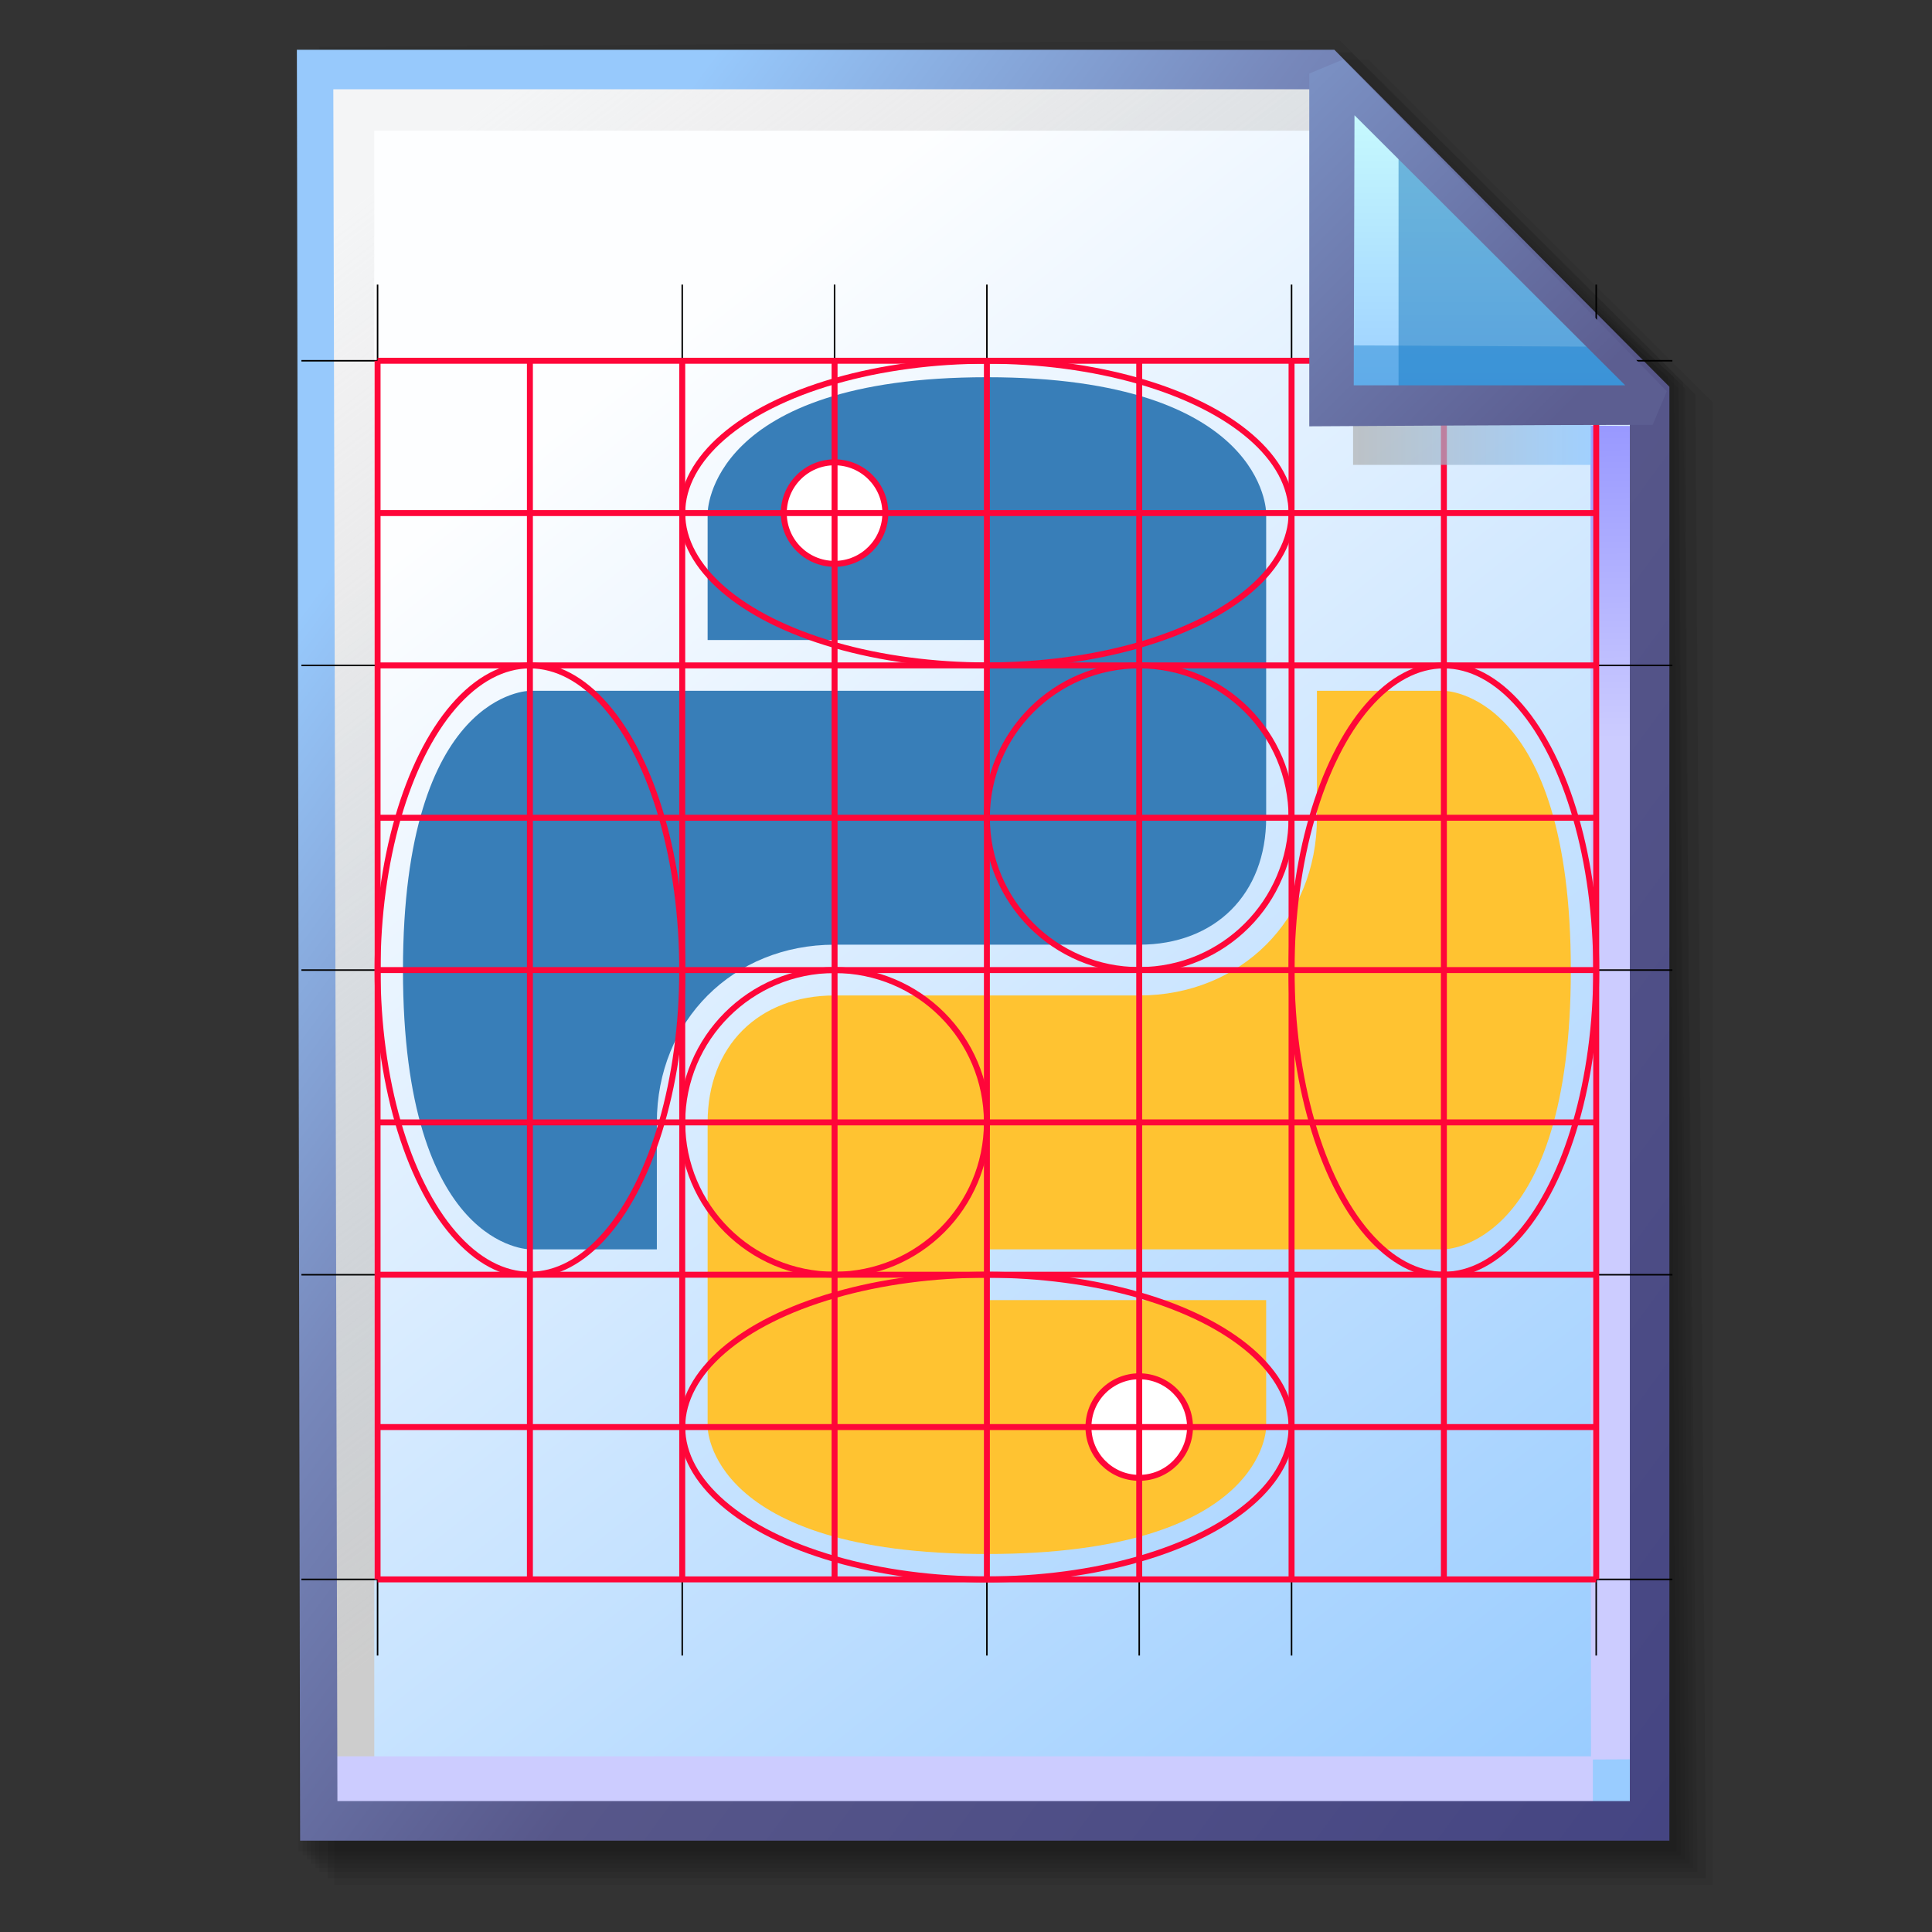 <?xml version="1.0" encoding="UTF-8" standalone="no"?>
<!-- Created with Inkscape (http://www.inkscape.org/) -->

<svg
   width="256mm"
   height="256mm"
   viewBox="0 0 256 256"
   version="1.1"
   id="svg1"
   inkscape:version="1.3.2 (091e20ef0f, 2023-11-25)"
   xml:space="preserve"
   sodipodi:docname="text-x-python3.svg"
   xmlns:inkscape="http://www.inkscape.org/namespaces/inkscape"
   xmlns:sodipodi="http://sodipodi.sourceforge.net/DTD/sodipodi-0.dtd"
   xmlns:xlink="http://www.w3.org/1999/xlink"
   xmlns="http://www.w3.org/2000/svg"
   xmlns:svg="http://www.w3.org/2000/svg"
   xmlns:rdf="http://www.w3.org/1999/02/22-rdf-syntax-ns#"
   xmlns:cc="http://creativecommons.org/ns#"
   xmlns:dc="http://purl.org/dc/elements/1.1/"><rect x="0" y="0" width="256" height="256" fill="#333333" stroke="none"/><defs
     id="defs1"><linearGradient
       id="linearGradient26"
       inkscape:collect="always"><stop
         style="stop-color:#7b91c4;stop-opacity:1;"
         offset="0"
         id="stop26" /><stop
         style="stop-color:#5c5e91;stop-opacity:1"
         offset="1"
         id="stop27" /></linearGradient><linearGradient
       id="linearGradient24"
       inkscape:collect="always"><stop
         style="stop-color:#c7fafe;stop-opacity:1;"
         offset="0"
         id="stop24" /><stop
         style="stop-color:#9acdff;stop-opacity:1"
         offset="1"
         id="stop25" /></linearGradient><linearGradient
       id="linearGradient22"
       inkscape:collect="always"><stop
         style="stop-color:#adaeae;stop-opacity:0.825;"
         offset="0"
         id="stop22" /><stop
         style="stop-color:#8ac5fe;stop-opacity:0.836;"
         offset="1"
         id="stop23" /></linearGradient><linearGradient
       id="linearGradient18"
       inkscape:collect="always"><stop
         style="stop-color:#9797ff;stop-opacity:1;"
         offset="0"
         id="stop18" /><stop
         style="stop-color:#ccccff;stop-opacity:1;"
         offset="0.3"
         id="stop20" /><stop
         style="stop-color:#ccccff;stop-opacity:1;"
         offset="1"
         id="stop19" /></linearGradient><linearGradient
       id="linearGradient16"
       inkscape:collect="always"><stop
         style="stop-color:#cdcdcd;stop-opacity:0.175;"
         offset="0"
         id="stop16" /><stop
         style="stop-color:#cdcdcd;stop-opacity:1;"
         offset="1"
         id="stop17" /></linearGradient><linearGradient
       id="linearGradient12"
       inkscape:collect="always"><stop
         style="stop-color:#fdfeff;stop-opacity:1;"
         offset="0"
         id="stop13" /><stop
         style="stop-color:#99ccff;stop-opacity:1;"
         offset="1"
         id="stop14" /></linearGradient><linearGradient
       id="linearGradient9"
       inkscape:collect="always"><stop
         style="stop-color:#97c9fc;stop-opacity:1;"
         offset="0"
         id="stop9" /><stop
         style="stop-color:#7788bb;stop-opacity:1"
         offset="0.25"
         id="stop12" /><stop
         style="stop-color:#57578a;stop-opacity:1"
         offset="0.5"
         id="stop11" /><stop
         style="stop-color:#444482;stop-opacity:1;"
         offset="1"
         id="stop10" /></linearGradient><linearGradient
       inkscape:collect="always"
       xlink:href="#linearGradient9"
       id="linearGradient10"
       x1="31.622"
       y1="100.24"
       x2="221.195"
       y2="240.29"
       gradientUnits="userSpaceOnUse" /><linearGradient
       inkscape:collect="always"
       xlink:href="#linearGradient12"
       id="linearGradient14"
       x1="73.583"
       y1="62.021"
       x2="207.03"
       y2="229.599"
       gradientUnits="userSpaceOnUse" /><linearGradient
       inkscape:collect="always"
       xlink:href="#linearGradient16"
       id="linearGradient17"
       x1="57.531"
       y1="26.421"
       x2="147.132"
       y2="144.341"
       gradientUnits="userSpaceOnUse" /><linearGradient
       inkscape:collect="always"
       xlink:href="#linearGradient18"
       id="linearGradient19"
       x1="209.825"
       y1="58.536"
       x2="210.583"
       y2="194.577"
       gradientUnits="userSpaceOnUse" /><linearGradient
       inkscape:collect="always"
       xlink:href="#linearGradient22"
       id="linearGradient23"
       x1="177.192"
       y1="58.991"
       x2="207.32"
       y2="58.991"
       gradientUnits="userSpaceOnUse" /><linearGradient
       inkscape:collect="always"
       xlink:href="#linearGradient24"
       id="linearGradient25"
       x1="176.32"
       y1="20.127"
       x2="176.32"
       y2="56.696"
       gradientUnits="userSpaceOnUse" /><linearGradient
       inkscape:collect="always"
       xlink:href="#linearGradient26"
       id="linearGradient27"
       x1="172.597"
       y1="13.512"
       x2="210.544"
       y2="51.286"
       gradientUnits="userSpaceOnUse" /></defs><sodipodi:namedview
     id="base"
     pagecolor="#ffffff"
     bordercolor="#000000"
     borderopacity="0.3"
     inkscape:pageopacity="0.0"
     inkscape:pageshadow="2"
     inkscape:zoom="0.98994949"
     inkscape:cx="505.07627"
     inkscape:cy="476.792"
     inkscape:document-units="mm"
     inkscape:showpageshadow="2"
     inkscape:pagecheckerboard="0"
     inkscape:deskcolor="#d1d1d1"
     inkscape:current-layer="g28"
     showguides="true" /><g
     id="g28"
     transform="matrix(1.048,0,0,1.048,-6.407,-6.138)"><g
       id="g7"
       inkscape:label="shadow"
       style="display:inline"><path
         id="rect1"
         style="fill:#000000;fill-opacity:0.06;stroke-width:3.728;stroke-linecap:square"
         d="M 48.381,13.418 H 179.161 l 43.467,43.278 V 244.173 H 48.381 Z"
         sodipodi:nodetypes="cccccc" /><path
         id="path1"
         style="fill:#000000;fill-opacity:0.075;stroke-width:3.728;stroke-linecap:square"
         d="m 47.563,12.6 129.443,-0.134 43.467,43.278 1.336,187.61 H 47.563 Z"
         sodipodi:nodetypes="cccccc" /><path
         id="path2"
         style="fill:#000000;fill-opacity:0.06;stroke-width:3.728;stroke-linecap:square"
         d="m 46.494,11.793 128.976,-0.869 43.467,43.278 1.804,188.345 H 46.494 Z"
         sodipodi:nodetypes="cccccc" /><path
         id="path3"
         style="fill:#000000;fill-opacity:0.06;stroke-width:3.728;stroke-linecap:square"
         d="m 45.965,12.333 129.778,0.468 43.467,42.209 1.002,187.008 H 45.965 Z"
         sodipodi:nodetypes="cccccc" /><path
         id="path4"
         style="fill:#000000;fill-opacity:0.06;stroke-width:3.728;stroke-linecap:square"
         d="m 45.436,12.338 129.443,0.935 43.467,41.675 1.336,186.541 H 45.436 Z"
         sodipodi:nodetypes="cccccc" /><path
         id="path5"
         style="fill:#000000;fill-opacity:0.06;stroke-width:3.728;stroke-linecap:square"
         d="M 44.906,12.745 174.884,13.413 218.352,54.152 219.153,240.96 H 44.906 Z"
         sodipodi:nodetypes="cccccc" /><path
         id="path6"
         style="fill:#000000;fill-opacity:0.06;stroke-width:3.728;stroke-linecap:square"
         d="m 44.377,15.022 129.911,0.535 43.467,37.933 0.869,186.942 H 44.377 Z"
         sodipodi:nodetypes="cccccc" /><path
         id="path7"
         style="fill:#000000;fill-opacity:0.06;stroke-width:3.728;stroke-linecap:square"
         d="m 43.848,13.424 129.711,1.069 43.467,39.002 1.069,186.407 H 43.848 Z"
         sodipodi:nodetypes="cccccc" /></g><g
       id="g14"
       style="display:inline"><path
         style="color:#000000;fill:url(#linearGradient14);stroke-linecap:square;-inkscape-stroke:none"
         d="M 46.154,14.648 H 173.783 l 40.903,41.14 V 236.079 H 46.555 Z"
         id="path15"
         inkscape:label="headbgground" /><path
         id="rect16"
         style="display:inline;fill:url(#linearGradient17);fill-opacity:1;stroke-width:5;stroke-linecap:square"
         d="M 45.436,14.165 H 176.703 l 0.204,8.221 H 53.434 V 235.98 h -7.998 z"
         sodipodi:nodetypes="ccccccc" /><path
         id="rect17"
         style="fill:url(#linearGradient19);stroke-width:5;stroke-linecap:square"
         d="M 47.058,227.92 H 207.275 l -0.067,-168.246 7.317,0.067 0.067,168.547 -7.083,0.033 v 7.348 H 47.058 Z"
         sodipodi:nodetypes="ccccccccc" /><path
         style="color:#000000;fill:url(#linearGradient10);stroke-linecap:square;-inkscape-stroke:none"
         d="M 43.648,12.148 44.059,238.58 H 217.186 V 54.758 L 174.822,12.148 Z m 4.609,5 H 172.744 l 39.441,39.672 V 233.58 H 48.775 Z"
         id="path16"
         inkscape:label="headframe"
         sodipodi:nodetypes="cccccccccccc" /></g><g
       id="g2"
       transform="matrix(0.321,0,0,0.321,34.593,32.209)"
       style="clip-rule:nonzero;display:inline;fill:#000000;fill-rule:nonzero;stroke:#ffffff;stroke-width:0;stroke-miterlimit:4"><g
         inkscape:label="Capa 1"
         id="layer1"
         style="display:inline"><path
           d="M 300,190 H 120 c 0,0 -50,0 -50,110 0,110 50,110 50,110 h 50 c 0,0 0,-10 0,-50 0,-40 30,-70 70,-70 40,0 90,0 120,0 30,0 50,-20 50,-50 0,-30 0,-120 0,-120 0,0 0,-53.512 -110,-53.512 C 190,66.488 190,120 190,120 v 50 h 110 z"
           id="path101"
           inkscape:connector-curvature="0"
           style="fill:#387eb8;fill-opacity:1"
           sodipodi:nodetypes="cczcczzzzczcccc" /><path
           d="m 300,410 h 180 c 0,0 50,0 50,-110 0,-110 -50,-110 -50,-110 h -50 c 0,0 0,10 0,50 0,40 -30,70 -70,70 -40,0 -90,0 -120,0 -30,0 -50,20 -50,50 0,30 0,120 0,120 0,0 0,50 110,50 110,0 110,-50 110,-50 V 430 H 300 Z"
           id="path102"
           inkscape:connector-curvature="0"
           style="fill:#ffc331;fill-opacity:1"
           sodipodi:nodetypes="cczcczzzzczcccc" /><circle
           id="path103"
           cx="240"
           cy="120"
           r="20"
           style="fill:#ffffff;fill-opacity:1" /><circle
           id="path104"
           cx="360"
           cy="480"
           r="20"
           style="fill:#ffffff;fill-opacity:1" /></g><g
         id="layer2"
         inkscape:label="Capa 2"
         style="display:none"><path
           d="m 120,180 c 0,0 -60,0 -60,120 0,120 60,120 60,120 h 60 v -60 c 0,-30 20,-60 60,-60 h 120 c 40,0 60,-30 60,-60 V 120 c 0,0 0,-60 -120,-60 -120,0 -120,60 -120,60 v 60 z"
           id="path201"
           inkscape:connector-curvature="0"
           style="display:inline;fill:#387eb8;fill-opacity:1"
           sodipodi:nodetypes="czcczzzzczccc" /><path
           d="m 480,420 c 0,0 60,0 60,-120 0,-120 -60,-120 -60,-120 h -60 v 60 c 0,30 -20,60 -60,60 H 240 c -40,0 -60,30 -60,60 v 120 c 0,0 0,60 120,60 120,0 120,-60 120,-60 v -60 z"
           id="path202"
           inkscape:connector-curvature="0"
           style="display:inline;fill:#ffc331;fill-opacity:1"
           sodipodi:nodetypes="czcczzzzczccc" /></g><g
         id="layer3"
         inkscape:label="Capa 3"
         style="display:none"><path
           style="fill:none;fill-rule:evenodd;stroke:#00ff00;stroke-width:20;stroke-linecap:butt;stroke-linejoin:miter;stroke-miterlimit:4;stroke-dasharray:none;stroke-opacity:1"
           d="m 180,180 v -60 c 0,0 0,-60 120,-60 120,0 120,60 120,60 0,0 0,80 0,120 0,40 -30,60 -60,60 -30,0 -90,0 -120,0 -30,0 -60,20 -60,60 0,40 0,120 0,120 0,0 0,60 120,60 120,0 120,-60 120,-60 v -60"
           id="path301"
           inkscape:connector-curvature="0" /><path
           style="fill:none;fill-rule:evenodd;stroke:#00ff00;stroke-width:20;stroke-linecap:butt;stroke-linejoin:miter;stroke-miterlimit:4;stroke-dasharray:none;stroke-opacity:1"
           d="M 300,180 H 120 c 0,0 -60,0 -60,120 0,120 60,120 60,120 h 60"
           id="path302"
           inkscape:connector-curvature="0" /><path
           style="fill:none;fill-rule:evenodd;stroke:#00fe00;stroke-width:20;stroke-linecap:butt;stroke-linejoin:miter;stroke-miterlimit:4;stroke-dasharray:none;stroke-opacity:1"
           d="m 420,180 h 60 c 0,0 60,0 60,120 0,120 -60,120 -60,120 H 300"
           id="path303"
           inkscape:connector-curvature="0" /><circle
           style="opacity:1;fill:#00ff00;fill-opacity:1;stroke:none;stroke-width:20;stroke-linecap:round;stroke-linejoin:round;stroke-miterlimit:4;stroke-dasharray:none;stroke-opacity:1"
           id="path304"
           cx="240"
           cy="120"
           r="20" /><circle
           style="opacity:1;fill:#00ff00;fill-opacity:1;stroke:none;stroke-width:20;stroke-linecap:round;stroke-linejoin:round;stroke-miterlimit:4;stroke-dasharray:none;stroke-opacity:1"
           id="path305"
           cx="360"
           cy="480"
           r="20" /></g><g
         id="layer4"
         inkscape:label="Capa 4"
         style="display:inline"><path
           d="M 30,60 H 570"
           id="path401"
           inkscape:connector-curvature="0"
           style="stroke:#000000;stroke-width:0.6;stroke-miterlimit:4;stroke-dasharray:none;stroke-opacity:1" /><path
           d="M 150,120 H 450"
           id="path402"
           inkscape:connector-curvature="0"
           style="stroke:#000000;stroke-width:0.6;stroke-miterlimit:4;stroke-dasharray:none;stroke-opacity:1" /><path
           d="M 30,180 H 570"
           id="path403"
           inkscape:connector-curvature="0"
           style="stroke:#000000;stroke-width:0.6;stroke-miterlimit:4;stroke-dasharray:none;stroke-opacity:1" /><path
           d="M 330,240 H 450"
           id="path404"
           inkscape:connector-curvature="0"
           style="display:inline;stroke:#000000;stroke-width:0.6;stroke-miterlimit:4;stroke-dasharray:none;stroke-opacity:1" /><path
           d="M 30,300 H 570"
           id="path405"
           inkscape:connector-curvature="0"
           style="stroke:#000000;stroke-width:0.6;stroke-miterlimit:4;stroke-dasharray:none;stroke-opacity:1" /><path
           d="M 150,360 H 270"
           id="path406"
           inkscape:connector-curvature="0"
           style="display:inline;stroke:#000000;stroke-width:0.6;stroke-miterlimit:4;stroke-dasharray:none;stroke-opacity:1" /><path
           d="M 30,420 H 570"
           id="path407"
           inkscape:connector-curvature="0"
           style="stroke:#000000;stroke-width:0.6;stroke-miterlimit:4;stroke-dasharray:none;stroke-opacity:1" /><path
           d="M 150,480 H 450"
           id="path408"
           inkscape:connector-curvature="0"
           style="stroke:#000000;stroke-width:0.6;stroke-miterlimit:4;stroke-dasharray:none;stroke-opacity:1" /><path
           d="M 30,540 H 570"
           id="path409"
           inkscape:connector-curvature="0"
           style="stroke:#000000;stroke-width:0.6;stroke-miterlimit:4;stroke-dasharray:none;stroke-opacity:1" /><path
           d="M 60,30 V 570"
           id="path410"
           inkscape:connector-curvature="0"
           style="stroke:#000000;stroke-width:0.6;stroke-miterlimit:4;stroke-dasharray:none;stroke-opacity:1" /><path
           d="M 120,450 V 150"
           id="path411"
           inkscape:connector-curvature="0"
           style="stroke:#000000;stroke-width:0.6;stroke-miterlimit:4;stroke-dasharray:none;stroke-opacity:1" /><path
           d="M 180,30 V 570"
           id="path412"
           inkscape:connector-curvature="0"
           style="stroke:#000000;stroke-width:0.6;stroke-miterlimit:4;stroke-dasharray:none;stroke-opacity:1" /><path
           d="M 240,30 V 210"
           id="path413"
           inkscape:connector-curvature="0"
           style="stroke:#000000;stroke-width:0.6;stroke-miterlimit:4;stroke-dasharray:none;stroke-opacity:1" /><path
           d="M 240,270 V 390"
           id="path414"
           inkscape:connector-curvature="0"
           style="display:inline;stroke:#000000;stroke-width:0.6;stroke-miterlimit:4;stroke-dasharray:none;stroke-opacity:1" /><path
           d="M 300,30 V 570"
           id="path415"
           inkscape:connector-curvature="0"
           style="stroke:#000000;stroke-width:0.6;stroke-miterlimit:4;stroke-dasharray:none;stroke-opacity:1" /><path
           d="M 360,210 V 330"
           id="path416"
           inkscape:connector-curvature="0"
           style="display:inline;stroke:#000000;stroke-width:0.6;stroke-miterlimit:4;stroke-dasharray:none;stroke-opacity:1" /><path
           d="M 360,390 V 570"
           id="path417"
           inkscape:connector-curvature="0"
           style="stroke:#000000;stroke-width:0.6;stroke-miterlimit:4;stroke-dasharray:none;stroke-opacity:1" /><path
           d="M 420,30 V 570"
           id="path418"
           inkscape:connector-curvature="0"
           style="stroke:#000000;stroke-width:0.6;stroke-miterlimit:4;stroke-dasharray:none;stroke-opacity:1" /><path
           d="M 480,450 V 150"
           id="path419"
           inkscape:connector-curvature="0"
           style="stroke:#000000;stroke-width:0.6;stroke-miterlimit:4;stroke-dasharray:none;stroke-opacity:1" /><path
           d="M 540,30 V 570"
           id="path420"
           inkscape:connector-curvature="0"
           style="stroke:#000000;stroke-width:0.6;stroke-miterlimit:4;stroke-dasharray:none;stroke-opacity:1" /></g><g
         id="layer5"
         inkscape:label="Capa 5"
         style="display:inline;stroke:#ff0639;stroke-width:2.348;stroke-dasharray:none;stroke-opacity:1"><ellipse
           style="opacity:1;fill:none;fill-opacity:1;stroke:#ff0639;stroke-width:2.348;stroke-linecap:round;stroke-linejoin:round;stroke-miterlimit:4;stroke-dasharray:none;stroke-opacity:1"
           id="path371"
           cx="300"
           cy="120"
           rx="120"
           ry="60" /><ellipse
           style="opacity:1;fill:none;fill-opacity:1;stroke:#ff0639;stroke-width:2.348;stroke-linecap:round;stroke-linejoin:round;stroke-miterlimit:4;stroke-dasharray:none;stroke-opacity:1"
           id="path1178"
           cx="300"
           cy="480"
           rx="120"
           ry="60" /><ellipse
           style="opacity:1;fill:none;fill-opacity:1;stroke:#ff0639;stroke-width:2.348;stroke-linecap:round;stroke-linejoin:round;stroke-miterlimit:4;stroke-dasharray:none;stroke-opacity:1"
           id="path1180"
           cx="120"
           cy="300"
           rx="60"
           ry="120" /><ellipse
           style="opacity:1;fill:none;fill-opacity:1;stroke:#ff0639;stroke-width:2.348;stroke-linecap:round;stroke-linejoin:round;stroke-miterlimit:4;stroke-dasharray:none;stroke-opacity:1"
           id="path1182"
           cx="480"
           cy="300"
           rx="60"
           ry="120" /><circle
           style="opacity:1;fill:none;fill-opacity:1;stroke:#ff0639;stroke-width:2.348;stroke-linecap:round;stroke-linejoin:round;stroke-miterlimit:4;stroke-dasharray:none;stroke-opacity:1"
           id="path1184"
           cx="360"
           cy="240"
           r="60" /><circle
           style="opacity:1;fill:none;fill-opacity:1;stroke:#ff0639;stroke-width:2.348;stroke-linecap:round;stroke-linejoin:round;stroke-miterlimit:4;stroke-dasharray:none;stroke-opacity:1"
           id="path1186"
           cx="240"
           cy="360"
           r="60" /><path
           style="fill:none;fill-rule:evenodd;stroke:#ff0639;stroke-width:2.348;stroke-linecap:butt;stroke-linejoin:miter;stroke-miterlimit:4;stroke-dasharray:none;stroke-opacity:1"
           d="M 60,180 H 540"
           id="path1188"
           inkscape:connector-curvature="0"
           sodipodi:nodetypes="cc" /><path
           style="fill:none;fill-rule:evenodd;stroke:#ff0639;stroke-width:2.348;stroke-linecap:butt;stroke-linejoin:miter;stroke-miterlimit:4;stroke-dasharray:none;stroke-opacity:1"
           d="M 180,60 V 540"
           id="path1190"
           inkscape:connector-curvature="0"
           sodipodi:nodetypes="cc" /><path
           style="fill:none;fill-rule:evenodd;stroke:#ff0639;stroke-width:2.348;stroke-linecap:butt;stroke-linejoin:miter;stroke-miterlimit:4;stroke-dasharray:none;stroke-opacity:1"
           d="M 420,60 V 540"
           id="path1192"
           inkscape:connector-curvature="0"
           sodipodi:nodetypes="cc" /><path
           style="fill:none;fill-rule:evenodd;stroke:#ff0639;stroke-width:2.348;stroke-linecap:butt;stroke-linejoin:miter;stroke-miterlimit:4;stroke-dasharray:none;stroke-opacity:1"
           d="M 60,120 H 540"
           id="path1194"
           inkscape:connector-curvature="0"
           sodipodi:nodetypes="cc" /><path
           style="fill:none;fill-rule:evenodd;stroke:#ff0639;stroke-width:2.348;stroke-linecap:butt;stroke-linejoin:miter;stroke-miterlimit:4;stroke-dasharray:none;stroke-opacity:1"
           d="M 60,480 H 540"
           id="path1196"
           inkscape:connector-curvature="0"
           sodipodi:nodetypes="cc" /><path
           style="fill:none;fill-rule:evenodd;stroke:#ff0639;stroke-width:2.348;stroke-linecap:butt;stroke-linejoin:miter;stroke-miterlimit:4;stroke-dasharray:none;stroke-opacity:1"
           d="M 480,60 V 540"
           id="path1198"
           inkscape:connector-curvature="0"
           sodipodi:nodetypes="cc" /><path
           style="fill:none;fill-rule:evenodd;stroke:#ff0639;stroke-width:2.348;stroke-linecap:butt;stroke-linejoin:miter;stroke-miterlimit:4;stroke-dasharray:none;stroke-opacity:1"
           d="M 120,60 V 540"
           id="path1200"
           inkscape:connector-curvature="0"
           sodipodi:nodetypes="cc" /><path
           style="fill:none;fill-rule:evenodd;stroke:#ff0639;stroke-width:2.348;stroke-linecap:butt;stroke-linejoin:miter;stroke-miterlimit:4;stroke-dasharray:none;stroke-opacity:1"
           d="M 60,420 H 540"
           id="path1202"
           inkscape:connector-curvature="0"
           sodipodi:nodetypes="cc" /><path
           style="fill:none;fill-rule:evenodd;stroke:#ff0639;stroke-width:2.348;stroke-linecap:butt;stroke-linejoin:miter;stroke-miterlimit:4;stroke-dasharray:none;stroke-opacity:1"
           d="M 60,300 H 540"
           id="path1204"
           inkscape:connector-curvature="0"
           sodipodi:nodetypes="cc" /><circle
           style="opacity:1;fill:none;fill-opacity:1;stroke:#ff0639;stroke-width:2.348;stroke-linecap:round;stroke-linejoin:round;stroke-miterlimit:4;stroke-dasharray:none;stroke-opacity:1"
           id="path1206"
           cx="240"
           cy="120"
           r="20" /><circle
           style="opacity:1;fill:none;fill-opacity:1;stroke:#ff0639;stroke-width:2.348;stroke-linecap:round;stroke-linejoin:round;stroke-miterlimit:4;stroke-dasharray:none;stroke-opacity:1"
           id="path1208"
           cx="360"
           cy="480"
           r="20" /><path
           style="display:inline;fill:none;fill-rule:evenodd;stroke:#ff0639;stroke-width:2.348;stroke-linecap:butt;stroke-linejoin:miter;stroke-miterlimit:4;stroke-dasharray:none;stroke-opacity:1"
           d="M 300,60 V 540"
           id="path1190-2"
           inkscape:connector-curvature="0"
           sodipodi:nodetypes="cc" /><path
           style="display:inline;fill:none;fill-rule:evenodd;stroke:#ff0639;stroke-width:2.348;stroke-linecap:butt;stroke-linejoin:miter;stroke-miterlimit:4;stroke-dasharray:none;stroke-opacity:1"
           d="M 240,60 V 540"
           id="path1198-9"
           inkscape:connector-curvature="0"
           sodipodi:nodetypes="cc" /><path
           style="display:inline;fill:none;fill-rule:evenodd;stroke:#ff0639;stroke-width:2.348;stroke-linecap:butt;stroke-linejoin:miter;stroke-miterlimit:4;stroke-dasharray:none;stroke-opacity:1"
           d="M 360,60 V 540"
           id="path1198-6"
           inkscape:connector-curvature="0"
           sodipodi:nodetypes="cc" /><path
           style="display:inline;fill:none;fill-rule:evenodd;stroke:#ff0639;stroke-width:2.348;stroke-linecap:butt;stroke-linejoin:miter;stroke-miterlimit:4;stroke-dasharray:none;stroke-opacity:1"
           d="M 60,240 H 540"
           id="path1194-1"
           inkscape:connector-curvature="0"
           sodipodi:nodetypes="cc" /><path
           style="display:inline;fill:none;fill-rule:evenodd;stroke:#ff0639;stroke-width:2.348;stroke-linecap:butt;stroke-linejoin:miter;stroke-miterlimit:4;stroke-dasharray:none;stroke-opacity:1"
           d="M 60,360 H 540"
           id="path1194-2"
           inkscape:connector-curvature="0"
           sodipodi:nodetypes="cc" /><path
           style="display:inline;fill:none;fill-rule:evenodd;stroke:#ff0639;stroke-width:2.348;stroke-linecap:butt;stroke-linejoin:miter;stroke-miterlimit:4;stroke-dasharray:none;stroke-opacity:1"
           d="M 60,540 H 540"
           id="path1194-6"
           inkscape:connector-curvature="0"
           sodipodi:nodetypes="cc" /><path
           style="display:inline;fill:none;fill-rule:evenodd;stroke:#ff0639;stroke-width:2.348;stroke-linecap:butt;stroke-linejoin:miter;stroke-miterlimit:4;stroke-dasharray:none;stroke-opacity:1"
           d="M 60,60 H 540"
           id="path1194-7"
           inkscape:connector-curvature="0"
           sodipodi:nodetypes="cc" /><path
           style="display:inline;fill:none;fill-rule:evenodd;stroke:#ff0639;stroke-width:2.348;stroke-linecap:butt;stroke-linejoin:miter;stroke-miterlimit:4;stroke-dasharray:none;stroke-opacity:1"
           d="M 60,60 V 540"
           id="path1198-0"
           inkscape:connector-curvature="0"
           sodipodi:nodetypes="cc" /><path
           style="display:inline;fill:none;fill-rule:evenodd;stroke:#ff0639;stroke-width:2.348;stroke-linecap:butt;stroke-linejoin:miter;stroke-miterlimit:4;stroke-dasharray:none;stroke-opacity:1"
           d="M 540,60 V 540"
           id="path1198-01"
           inkscape:connector-curvature="0"
           sodipodi:nodetypes="cc" /></g></g><g
       id="rect23"
       style="display:inline"><rect
         style="display:inline;fill:url(#linearGradient23);fill-opacity:0.834;stroke:none;stroke-width:5;stroke-linecap:square;stroke-dasharray:none;stroke-opacity:1"
         id="rect20"
         width="30.128"
         height="11.286"
         x="177.192"
         y="53.348" /><path
         style="color:#000000;display:inline;fill:url(#linearGradient25);stroke-linecap:square;stroke-linejoin:bevel;-inkscape-stroke:none"
         d="m 174.153,15.119 40.916,41.955 H 174.814 Z"
         id="path25" /><g
         id="g27"><path
           id="rect27"
           style="display:inline;fill:#0a6db5;fill-opacity:0.459;stroke-width:5;stroke-linecap:square;stroke-linejoin:bevel"
           d="m 182.94,23.246 33.073,33.829 -33.073,-0.094 z"
           sodipodi:nodetypes="cccc" /><path
           id="path27"
           style="display:inline;fill:#1882cf;fill-opacity:0.459;stroke-width:5;stroke-linecap:square;stroke-linejoin:bevel"
           d="m 175.286,49.515 34.916,0.189 4.677,7.087 -39.688,-0.472 z"
           sodipodi:nodetypes="ccccc" /></g><path
         style="color:#000000;display:inline;fill:url(#linearGradient27);stroke-linecap:square;stroke-linejoin:bevel;-inkscape-stroke:none"
         d="m 175.941,13.373 -4.289,1.785 6.5e-4,44.601 c 0,0 29.863,-0.185 43.415,-0.185 l 1.789,-4.246 z m 1.429,7.057 34.226,34.144 h -34.32 z"
         id="path26"
         sodipodi:nodetypes="cccccccccc" /></g></g></svg>
